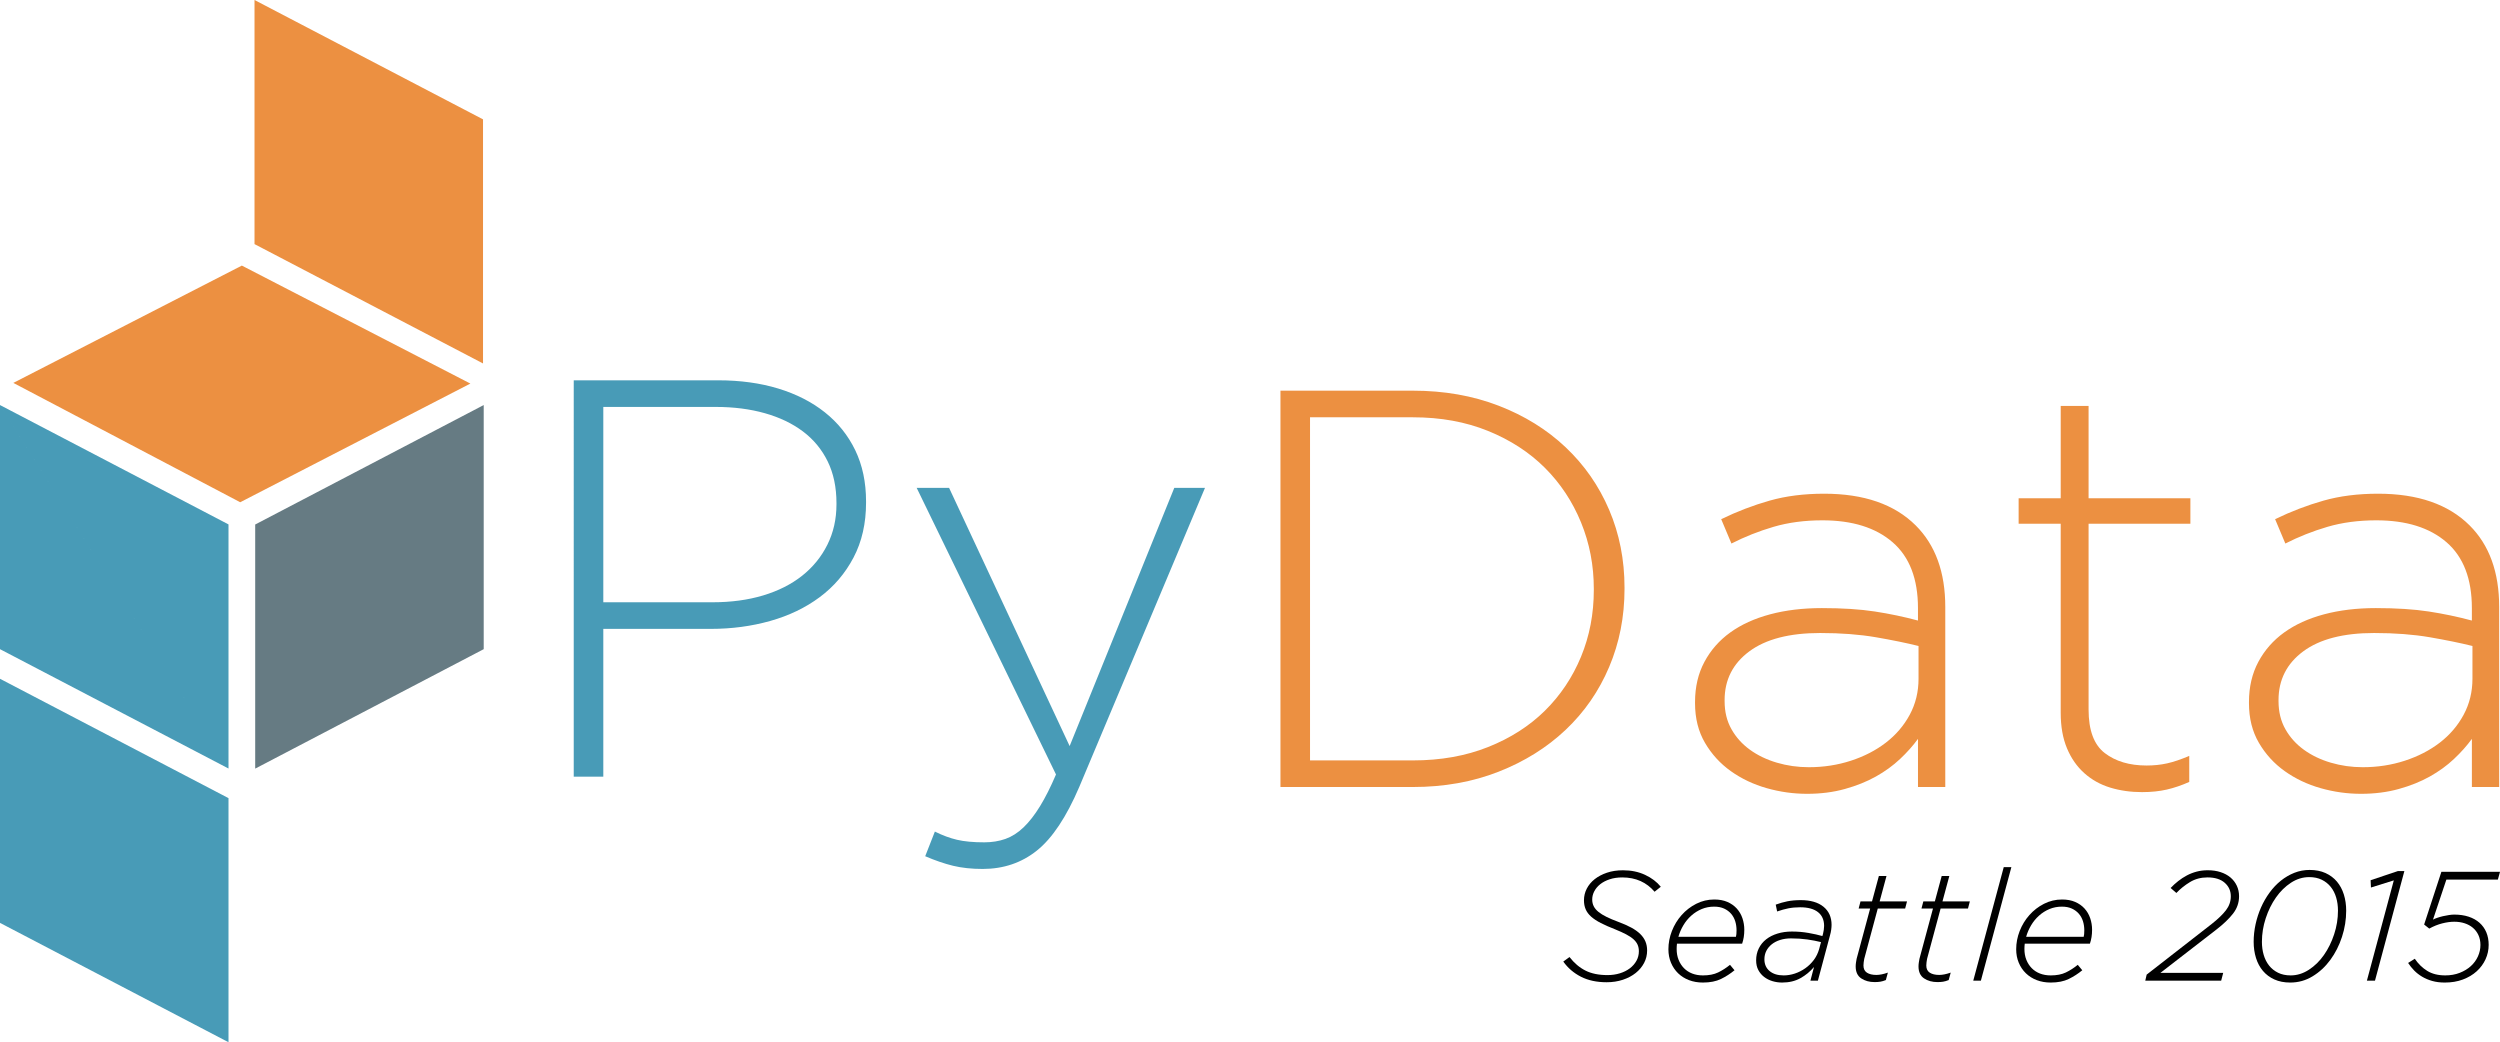 <?xml version="1.0" encoding="utf-8"?>
<!-- Generator: Adobe Illustrator 18.1.1, SVG Export Plug-In . SVG Version: 6.00 Build 0)  -->
<svg version="1.1" id="Layer_1" xmlns="http://www.w3.org/2000/svg" xmlns:xlink="http://www.w3.org/1999/xlink" x="0px" y="0px"
	 viewBox="0 0 2780.8 1159.31" style="enable-background:new 0 0 2780.8 1159.31;" xml:space="preserve">
<style type="text/css">
	.st0{fill:#489BB7;}
	.st1{fill:none;}
	.st2{fill:#EC9041;}
</style>
<g>
	<path class="st0" d="M638.18,423.03h160.68c24.45,0,46.7,3.05,66.73,9.13c20.03,6.09,37.33,14.91,51.87,26.45
		c14.56,11.55,25.83,25.62,33.85,42.2c7.99,16.59,12.02,35.58,12.02,57v1.26c0,23.1-4.65,43.45-13.93,61.1
		c-9.28,17.63-21.82,32.33-37.64,44.08c-15.8,11.76-34.16,20.58-55.03,26.46c-20.88,5.88-42.92,8.81-66.11,8.81H671.07V863.9h-32.89
		V423.03z M792.53,669.92c20.66,0,39.43-2.53,56.3-7.6c16.86-5.06,31.31-12.35,43.33-21.85c12.01-9.51,21.39-21.01,28.14-34.53
		c6.74-13.51,10.13-28.5,10.13-44.97v-1.27c0-17.74-3.28-33.25-9.81-46.56c-6.53-13.3-15.7-24.38-27.51-33.26
		c-11.81-8.87-25.93-15.63-42.38-20.27c-16.45-4.64-34.59-6.97-54.4-6.97H671.07v217.29H792.53z"/>
	<path class="st0" d="M1093.01,966.55c-12.23,0-23.21-1.18-32.9-3.53c-9.71-2.37-20.03-5.91-30.99-10.63l10.75-27.41
		c8.43,4.19,16.66,7.25,24.67,9.13c8.01,1.89,18.13,2.83,30.36,2.83c8.44,0,16.24-1.26,23.41-3.77c7.16-2.54,13.91-6.82,20.24-12.9
		c6.32-6.08,12.44-13.94,18.34-23.58c5.91-9.65,11.81-21.39,17.72-35.22l-154.98-318.81h36.05l134.11,287.2l116.4-287.2h34.15
		l-139.8,332.55c-14.35,33.58-30.05,57.2-47.13,70.85C1136.34,959.73,1116.2,966.55,1093.01,966.55z"/>
</g>
<g id="Layer_2">
	<g>
		<rect x="1424.28" y="964.55" class="st1" width="1355.52" height="163.89"/>
		<path d="M1787.14,1092.57c-11.07,0-20.62-2.05-28.63-6.14c-8.02-4.09-14.56-9.71-19.64-16.87l6.92-5.02
			c5.19,6.69,11.1,11.71,17.73,15.05c6.63,3.35,14.79,5.02,24.48,5.02c4.96,0,9.57-0.66,13.84-1.99c4.27-1.33,7.96-3.18,11.07-5.54
			c3.11-2.37,5.56-5.17,7.35-8.4c1.79-3.23,2.68-6.76,2.68-10.57c0-2.65-0.46-5.05-1.38-7.19c-0.92-2.14-2.42-4.16-4.5-6.06
			c-2.08-1.91-4.82-3.75-8.22-5.54c-3.4-1.79-7.53-3.67-12.37-5.63c-6.23-2.43-11.53-4.76-15.92-7.02
			c-4.38-2.25-7.96-4.62-10.73-7.1c-2.77-2.48-4.79-5.2-6.05-8.14c-1.27-2.95-1.9-6.27-1.9-9.96c0-4.62,1.04-8.95,3.11-12.99
			c2.08-4.04,5.02-7.57,8.82-10.57c3.81-3,8.36-5.4,13.67-7.19c5.3-1.79,11.24-2.69,17.82-2.69c9.11,0,17.3,1.7,24.57,5.1
			c7.27,3.4,13.09,7.82,17.47,13.23l-6.92,5.54c-4.38-5.19-9.57-9.14-15.57-11.85c-6-2.71-12.8-4.07-20.41-4.07
			c-5.19,0-9.86,0.7-14.01,2.08c-4.15,1.39-7.64,3.21-10.47,5.46c-2.83,2.25-5.02,4.85-6.57,7.8c-1.56,2.95-2.34,6.04-2.34,9.27
			c0,2.77,0.58,5.29,1.73,7.54c1.15,2.25,2.91,4.33,5.28,6.24c2.36,1.91,5.36,3.76,9,5.55c3.63,1.79,7.93,3.61,12.89,5.45
			c5.65,2.08,10.49,4.22,14.53,6.41c4.04,2.19,7.35,4.56,9.95,7.1c2.6,2.54,4.53,5.31,5.8,8.32c1.27,3,1.9,6.35,1.9,10.05
			c0,4.97-1.12,9.59-3.37,13.86c-2.25,4.27-5.36,8-9.34,11.17c-3.98,3.18-8.74,5.69-14.27,7.54
			C1799.59,1091.64,1793.59,1092.57,1787.14,1092.57z"/>
		<path d="M1865.33,1049.66c-0.12,0.92-0.2,1.9-0.26,2.94c-0.06,1.04-0.09,2.02-0.09,2.94c0,4.5,0.72,8.54,2.16,12.11
			c1.44,3.58,3.43,6.66,5.97,9.26c2.54,2.6,5.59,4.58,9.17,5.97c3.57,1.38,7.55,2.08,11.94,2.08c6.69,0,12.31-1.09,16.87-3.29
			c4.55-2.19,8.97-5.02,13.23-8.48l5.02,6.05c-4.62,3.81-9.63,7.04-15.05,9.69c-5.42,2.65-12.11,3.98-20.07,3.98
			c-5.65,0-10.81-0.9-15.48-2.68c-4.67-1.79-8.71-4.33-12.11-7.61c-3.4-3.29-6.05-7.21-7.96-11.76c-1.9-4.55-2.86-9.54-2.86-14.96
			c0-6.92,1.3-13.69,3.89-20.33c2.6-6.63,6.2-12.54,10.81-17.73c4.61-5.19,10.03-9.37,16.26-12.54c6.23-3.17,12.92-4.76,20.07-4.76
			c5.54,0,10.38,0.89,14.53,2.68c4.15,1.79,7.64,4.24,10.47,7.35c2.82,3.11,4.93,6.72,6.31,10.81c1.38,4.1,2.08,8.39,2.08,12.89
			c0,5.65-0.81,10.79-2.42,15.4H1865.33z M1930.9,1042.05c0.23-0.8,0.4-1.81,0.52-3.01c0.11-1.21,0.17-2.61,0.17-4.22
			c0-3.56-0.49-6.91-1.47-10.07c-0.98-3.15-2.51-5.94-4.58-8.35c-2.08-2.41-4.67-4.33-7.79-5.77c-3.11-1.43-6.81-2.15-11.07-2.15
			c-4.96,0-9.57,0.89-13.84,2.67c-4.27,1.78-8.13,4.22-11.59,7.32c-3.46,3.1-6.4,6.68-8.82,10.76c-2.42,4.07-4.27,8.35-5.54,12.82
			H1930.9z"/>
		<path d="M1982.28,1092.91c-3.69,0-7.27-0.52-10.73-1.56c-3.46-1.04-6.55-2.59-9.25-4.67c-2.71-2.08-4.87-4.64-6.49-7.7
			c-1.62-3.05-2.42-6.66-2.42-10.81c0-4.84,0.98-9.26,2.94-13.23c1.96-3.98,4.7-7.35,8.22-10.12c3.52-2.77,7.73-4.9,12.63-6.4
			c4.9-1.5,10.23-2.25,16-2.25c6.34,0,12.48,0.52,18.42,1.56c5.94,1.04,11.1,2.19,15.48,3.46l0.69-2.42
			c0.35-1.27,0.63-2.74,0.87-4.41c0.23-1.67,0.35-3.14,0.35-4.41c0-6.69-2.28-11.82-6.83-15.4c-4.56-3.57-11.16-5.36-19.81-5.36
			c-4.84,0-9.26,0.4-13.24,1.21c-3.98,0.81-8.1,1.96-12.37,3.46l-1.56-7.61c4.38-1.61,8.74-2.86,13.06-3.72
			c4.32-0.87,9.25-1.3,14.79-1.3c10.84,0,19.26,2.45,25.26,7.35c6,4.9,9,11.62,9,20.16c0,1.62-0.15,3.46-0.43,5.54
			c-0.29,2.08-0.72,4.1-1.3,6.05l-13.49,50.52l-8.3-0.05l3.98-15.18c-4.27,5.08-9.31,9.23-15.14,12.46
			C1996.78,1091.3,1990,1092.91,1982.28,1092.91z M1984.01,1084.96c4.15,0,8.3-0.69,12.46-2.07c4.15-1.38,8.04-3.36,11.68-5.94
			s6.77-5.66,9.43-9.21c2.65-3.56,4.61-7.58,5.88-12.06l2.08-7.75c-4.5-1.15-9.54-2.12-15.14-2.93c-5.6-0.8-11.68-1.21-18.25-1.21
			c-4.38,0-8.39,0.58-12.02,1.72c-3.63,1.15-6.75,2.76-9.34,4.82c-2.59,2.07-4.61,4.51-6.05,7.32c-1.44,2.81-2.16,5.94-2.16,9.39
			c0,5.51,1.93,9.88,5.79,13.09C1972.21,1083.35,1977.43,1084.96,1984.01,1084.96z"/>
		<path d="M2085.21,1092.4c-5.88,0-10.87-1.38-14.96-4.14c-4.1-2.76-6.14-7.19-6.14-13.29c0-1.38,0.11-2.85,0.35-4.4
			c0.23-1.55,0.46-2.91,0.69-4.06l15.05-55.93h-12.8l2.08-7.96h12.8l7.61-28.2h8.48l-7.61,28.2h30.45l-2.08,7.96h-30.45
			l-15.05,55.96c-0.23,1.15-0.43,2.41-0.61,3.79c-0.17,1.38-0.26,2.58-0.26,3.61c0,3.68,1.3,6.34,3.89,8.01
			c2.6,1.66,6.08,2.49,10.47,2.49c3.69,0,7.96-0.87,12.8-2.59l-2.25,8.3c-2.31,0.92-4.38,1.53-6.23,1.82
			C2089.59,1092.25,2087.52,1092.4,2085.21,1092.4z"/>
		<path d="M2155.1,1092.4c-5.88,0-10.87-1.38-14.96-4.14c-4.1-2.76-6.14-7.19-6.14-13.29c0-1.38,0.11-2.85,0.35-4.4
			c0.23-1.55,0.46-2.91,0.69-4.06l15.05-55.93h-12.8l2.08-7.96h12.8l7.61-28.2h8.48l-7.61,28.2h30.45l-2.08,7.96h-30.45
			l-15.05,55.96c-0.23,1.15-0.43,2.41-0.61,3.79c-0.17,1.38-0.26,2.58-0.26,3.61c0,3.68,1.3,6.34,3.89,8.01
			c2.6,1.66,6.08,2.49,10.47,2.49c3.69,0,7.96-0.87,12.8-2.59l-2.25,8.3c-2.31,0.92-4.38,1.53-6.23,1.82
			C2159.49,1092.25,2157.41,1092.4,2155.1,1092.4z"/>
		<path d="M2228.8,964.55h8.48l-33.91,126.29h-8.48L2228.8,964.55z"/>
		<path d="M2252.16,1049.66c-0.12,0.92-0.2,1.9-0.26,2.94c-0.06,1.04-0.09,2.02-0.09,2.94c0,4.5,0.72,8.54,2.16,12.11
			c1.44,3.58,3.43,6.66,5.97,9.26c2.54,2.6,5.59,4.58,9.17,5.97c3.57,1.38,7.55,2.08,11.94,2.08c6.69,0,12.31-1.09,16.87-3.29
			c4.55-2.19,8.97-5.02,13.23-8.48l5.02,6.05c-4.61,3.81-9.63,7.04-15.05,9.69c-5.42,2.65-12.11,3.98-20.07,3.98
			c-5.65,0-10.81-0.9-15.48-2.68s-8.71-4.33-12.11-7.61c-3.4-3.29-6.06-7.21-7.96-11.76c-1.9-4.55-2.85-9.54-2.85-14.96
			c0-6.92,1.3-13.69,3.89-20.33c2.59-6.63,6.2-12.54,10.81-17.73c4.61-5.19,10.03-9.37,16.26-12.54c6.23-3.17,12.92-4.76,20.07-4.76
			c5.54,0,10.38,0.89,14.53,2.68c4.15,1.79,7.64,4.24,10.47,7.35c2.82,3.11,4.93,6.72,6.31,10.81c1.38,4.1,2.08,8.39,2.08,12.89
			c0,5.65-0.81,10.79-2.42,15.4H2252.16z M2317.72,1042.05c0.23-0.8,0.4-1.81,0.52-3.01c0.11-1.21,0.17-2.61,0.17-4.22
			c0-3.56-0.49-6.91-1.47-10.07c-0.98-3.15-2.51-5.94-4.58-8.35c-2.08-2.41-4.67-4.33-7.79-5.77c-3.11-1.43-6.81-2.15-11.07-2.15
			c-4.96,0-9.57,0.89-13.84,2.67c-4.27,1.78-8.13,4.22-11.59,7.32s-6.4,6.68-8.82,10.76c-2.42,4.07-4.27,8.35-5.54,12.82H2317.72z"
			/>
		<path d="M2387.78,1084.08l72.31-56.31c7.03-5.54,12.34-10.66,15.92-15.33c3.57-4.68,5.36-9.84,5.36-15.51
			c0-6.01-2.25-11-6.75-14.99s-10.9-5.98-19.2-5.98c-7.27,0-13.75,1.73-19.46,5.19c-5.71,3.46-10.76,7.5-15.14,12.11l-6.4-5.54
			c2.65-2.77,5.48-5.33,8.48-7.7c3-2.36,6.2-4.45,9.6-6.26c3.4-1.81,7.03-3.22,10.9-4.24c3.86-1.02,7.99-1.52,12.37-1.52
			c5.19,0,9.92,0.69,14.19,2.08c4.27,1.38,7.91,3.35,10.95,5.88c3.03,2.54,5.4,5.6,7.09,9.17c1.7,3.58,2.55,7.5,2.55,11.76
			c0,7.15-2.22,13.58-6.66,19.29c-4.44,5.71-10.53,11.56-18.25,17.56l-62.63,48.44h69.89l-2.25,8.65h-84.42L2387.78,1084.08z"/>
		<path d="M2547.46,1092.91c-6.69,0-12.57-1.15-17.65-3.46c-5.08-2.31-9.32-5.48-12.72-9.52c-3.4-4.04-5.97-8.82-7.7-14.36
			c-1.73-5.54-2.6-11.53-2.6-17.99c0-6.57,0.72-13.12,2.16-19.64c1.44-6.51,3.46-12.71,6.05-18.6c2.59-5.88,5.77-11.39,9.52-16.52
			c3.75-5.13,7.93-9.54,12.54-13.23c4.61-3.69,9.6-6.6,14.96-8.74c5.36-2.13,11.04-3.2,17.04-3.2c6.69,0,12.57,1.15,17.65,3.46
			c5.07,2.31,9.31,5.48,12.71,9.51c3.4,4.04,5.97,8.82,7.7,14.36c1.73,5.54,2.59,11.53,2.59,17.99c0,9.92-1.56,19.64-4.67,29.15
			c-3.11,9.52-7.44,18.05-12.98,25.6c-5.54,7.56-12.11,13.64-19.72,18.25C2564.76,1090.61,2556.46,1092.91,2547.46,1092.91z
			 M2547.94,1084.96c7.06,0,13.81-2.08,20.24-6.25c6.43-4.17,12.02-9.63,16.76-16.4c4.75-6.77,8.54-14.46,11.38-23.08
			c2.84-8.62,4.26-17.38,4.26-26.29c0-5.21-0.67-10.06-2-14.58c-1.33-4.51-3.33-8.45-5.99-11.8c-2.67-3.35-5.99-6.01-9.99-7.98
			c-4-1.97-8.66-2.95-13.98-2.95c-7.18,0-13.96,2.08-20.33,6.25c-6.37,4.17-11.93,9.63-16.68,16.4
			c-4.75,6.77-8.54,14.46-11.38,23.08c-2.84,8.62-4.25,17.38-4.25,26.29c0,5.21,0.66,10.07,2,14.58c1.33,4.51,3.33,8.45,5.99,11.8
			c2.66,3.36,5.99,6.02,9.99,7.98C2537.95,1083.98,2542.61,1084.96,2547.94,1084.96z"/>
		<path d="M2662.68,979.25l-25.43,7.96l-0.35-8.13l30.45-10.21h7.09l-32.7,121.96h-9L2662.68,979.25z"/>
		<path d="M2719.42,1092.91c-5.19,0-9.86-0.59-14.01-1.77c-4.15-1.18-7.9-2.76-11.25-4.76c-3.35-1.99-6.29-4.29-8.82-6.88
			c-2.54-2.6-4.79-5.39-6.75-8.39l7.44-4.67c3.81,5.65,8.42,10.15,13.84,13.49c5.42,3.35,12.11,5.02,20.07,5.02
			c5.88,0,11.25-0.95,16.09-2.85s8.97-4.4,12.37-7.5c3.4-3.1,6.03-6.7,7.87-10.78c1.84-4.08,2.77-8.31,2.77-12.68
			c0-4.14-0.75-7.82-2.25-11.04c-1.5-3.22-3.55-5.92-6.14-8.11c-2.59-2.18-5.65-3.85-9.17-5c-3.52-1.15-7.35-1.72-11.5-1.72
			c-4.15,0-8.62,0.61-13.41,1.82c-4.79,1.21-9.6,3.14-14.45,5.8l-5.71-4.5l19.2-58.65h65.22l-2.42,8.65h-57.26l-14.88,44.51
			c1.27-0.68,2.88-1.35,4.84-2.03c1.96-0.68,4.04-1.27,6.23-1.78c2.19-0.51,4.41-0.93,6.66-1.27c2.25-0.34,4.24-0.51,5.97-0.51
			c5.88,0,11.19,0.78,15.92,2.33c4.73,1.55,8.75,3.8,12.07,6.73c3.32,2.94,5.86,6.47,7.61,10.62c1.75,4.14,2.63,8.8,2.63,13.98
			c0,5.64-1.16,10.99-3.48,16.05s-5.61,9.52-9.86,13.38c-4.25,3.85-9.38,6.9-15.38,9.15
			C2733.5,1091.79,2726.8,1092.91,2719.42,1092.91z"/>
	</g>
</g>
<g>
	<path class="st2" d="M1424.28,434.55h147.39c34.58,0,66.32,5.57,95.2,16.69c28.89,11.13,53.78,26.56,74.64,46.29
		c20.88,19.74,37.01,42.93,48.39,69.59c11.39,26.67,17.09,55.53,17.09,86.6v1.26c0,31.08-5.7,60.05-17.09,86.91
		c-11.38,26.87-27.51,50.18-48.39,69.91c-20.86,19.74-45.75,35.27-74.64,46.6c-28.89,11.33-60.62,17-95.2,17h-147.39V434.55z
		 M1571.67,845.82c30.78,0,58.61-4.94,83.5-14.85c24.88-9.89,45.96-23.37,63.26-40.44c17.28-17.06,30.68-37.07,40.18-60.02
		c9.48-22.96,14.23-47.71,14.23-74.26v-1.26c0-26.11-4.74-50.76-14.23-73.92c-9.5-23.16-22.89-43.39-40.18-60.67
		c-17.3-17.27-38.39-30.96-63.26-41.07c-24.89-10.11-52.72-15.16-83.5-15.16h-114.5v381.66H1571.67z"/>
	<path class="st2" d="M2010.04,882.98c-15.18,0-30.15-2.1-44.9-6.29c-14.76-4.2-28.05-10.5-39.86-18.9
		c-11.81-8.4-21.4-18.89-28.78-31.5c-7.38-12.59-11.07-27.29-11.07-44.08v-1.26c0-16.79,3.47-31.7,10.44-44.72
		c6.96-13.01,16.54-23.94,28.78-32.75c12.23-8.81,26.98-15.53,44.28-20.15c17.28-4.62,36.48-6.93,57.56-6.93
		c22.77,0,42.38,1.25,58.83,3.77c16.45,2.52,32.47,5.89,48.08,10.08v-13.78c0-32.56-9.39-56.98-28.16-73.27
		c-18.76-16.29-44.81-24.43-78.12-24.43c-19.83,0-37.95,2.42-54.4,7.24c-16.45,4.83-32.06,11.03-46.81,18.58l-11.39-27.11
		c17.72-8.58,35.64-15.44,53.78-20.59c18.12-5.15,38.37-7.73,60.73-7.73c44.28,0,78.22,11.76,101.84,35.27
		c21.92,21.83,32.9,52.07,32.9,90.69v200.28h-30.36v-53.53c-5.49,7.55-12.12,15.02-19.92,22.36c-7.81,7.35-16.76,13.85-26.89,19.52
		s-21.62,10.29-34.48,13.85C2039.24,881.19,2025.22,882.98,2010.04,882.98z M2011.95,853.38c16.45,0,32.03-2.4,46.81-7.21
		c14.75-4.8,27.72-11.49,38.89-20.07c11.17-8.58,20.03-18.92,26.58-31.05c6.53-12.12,9.8-25.5,9.8-40.14v-36.37
		c-13.5-3.35-29.3-6.58-47.44-9.72c-18.13-3.12-38.8-4.71-61.99-4.71c-34.17,0-60.41,6.8-78.76,20.39
		c-18.34,13.59-27.52,31.67-27.52,54.24V780c0,11.71,2.52,22.06,7.59,31.04c5.05,9,11.9,16.63,20.55,22.89
		c8.65,6.28,18.67,11.08,30.05,14.43C1987.91,851.71,1999.71,853.38,2011.95,853.38z"/>
	<path class="st2" d="M2382.63,881.09c-12.65,0-24.46-1.68-35.42-5.03c-10.98-3.36-20.57-8.71-28.78-16.06
		c-8.23-7.34-14.66-16.57-19.3-27.71c-4.65-11.11-6.96-24.24-6.96-39.36V582.55h-46.81v-28.34h46.81V451.56h31v102.66h113.24v28.34
		h-113.24v206.73c0,23.06,6.01,39.18,18.03,48.39c12.02,9.21,27.52,13.82,46.5,13.82c7.99,0,15.58-0.78,22.77-2.38
		c7.16-1.59,15.39-4.36,24.67-8.33v28.97c-8.44,3.78-16.76,6.61-24.99,8.5C2401.93,880.15,2392.76,881.09,2382.63,881.09z"/>
	<path class="st2" d="M2626.18,882.98c-15.18,0-30.15-2.1-44.92-6.29c-14.77-4.2-28.05-10.5-39.85-18.9
		c-11.81-8.4-21.42-18.89-28.78-31.5c-7.38-12.59-11.06-27.29-11.06-44.08v-1.26c0-16.79,3.47-31.7,10.42-44.72
		c6.96-13.01,16.55-23.94,28.78-32.75c12.23-8.81,26.99-15.53,44.29-20.15c17.29-4.62,36.46-6.93,57.56-6.93
		c22.77,0,42.38,1.25,58.83,3.77c16.45,2.52,32.47,5.89,48.06,10.08v-13.78c0-32.56-9.38-56.98-28.14-73.27
		c-18.78-16.29-44.81-24.43-78.13-24.43c-19.82,0-37.96,2.42-54.4,7.24c-16.45,4.83-32.05,11.03-46.81,18.58l-11.38-27.11
		c17.7-8.58,35.63-15.44,53.76-20.59c18.14-5.15,38.37-7.73,60.73-7.73c44.29,0,78.23,11.76,101.86,35.27
		c21.92,21.83,32.88,52.07,32.88,90.69v200.28h-30.36v-53.53c-5.47,7.55-12.12,15.02-19.92,22.36c-7.8,7.35-16.76,13.85-26.89,19.52
		c-10.11,5.67-21.61,10.29-34.46,13.85C2655.38,881.19,2641.36,882.98,2626.18,882.98z M2628.07,853.38
		c16.45,0,32.05-2.4,46.81-7.21c14.76-4.8,27.72-11.49,38.91-20.07c11.17-8.58,20.03-18.92,26.56-31.05
		c6.53-12.12,9.81-25.5,9.81-40.14v-36.37c-13.51-3.35-29.32-6.58-47.45-9.72c-18.13-3.12-38.8-4.71-61.98-4.71
		c-34.17,0-60.41,6.8-78.77,20.39c-18.34,13.59-27.51,31.67-27.51,54.24V780c0,11.71,2.54,22.06,7.59,31.04
		c5.07,9,11.92,16.63,20.57,22.89c8.63,6.28,18.66,11.08,30.05,14.43C2604.04,851.71,2615.84,853.38,2628.07,853.38z"/>
</g>
<g>
	<g>
		<g>
			<defs>
				<path id="SVGID_1_" d="M0,450.55l254.17,132.76v271.53 M0,450.54v271.54l254.17,132.76"/>
			</defs>
			<use xlink:href="#SVGID_1_"  style="overflow:visible;fill:#489BB7;"/>
			<clipPath id="SVGID_2_">
				<use xlink:href="#SVGID_1_"  style="overflow:visible;"/>
			</clipPath>
		</g>
	</g>
	<g>
		<g>
			<defs>
				<path id="SVGID_3_" d="M267.18,558.66L14.83,425.91l254.18-130.49L523.2,426.66L267.18,558.66L267.18,558.66L267.18,558.66z"/>
			</defs>
			<use xlink:href="#SVGID_3_"  style="overflow:visible;fill:#EC9041;"/>
			<clipPath id="SVGID_4_">
				<use xlink:href="#SVGID_3_"  style="overflow:visible;"/>
			</clipPath>
		</g>
	</g>
	<g>
		<g>
			<defs>
				<polyline id="SVGID_5_" points="283.86,583.42 538.04,450.54 538.04,722.08 283.86,854.95 				"/>
			</defs>
			<use xlink:href="#SVGID_5_"  style="overflow:visible;fill-rule:evenodd;clip-rule:evenodd;fill:#667B83;"/>
			<clipPath id="SVGID_6_">
				<use xlink:href="#SVGID_5_"  style="overflow:visible;"/>
			</clipPath>
		</g>
	</g>
	<g>
		<g>
			<defs>
				<path id="SVGID_7_" d="M0,755.02l254.17,132.76v271.52 M0,755.02v271.52l254.17,132.76"/>
			</defs>
			<use xlink:href="#SVGID_7_"  style="overflow:visible;fill:#489BB7;"/>
			<clipPath id="SVGID_8_">
				<use xlink:href="#SVGID_7_"  style="overflow:visible;"/>
			</clipPath>
		</g>
	</g>
	<g>
		<defs>
			<path id="SVGID_9_" d="M283.1,0l254.18,132.76v271.52 M283.1,0v271.52l254.18,132.76"/>
		</defs>
		<use xlink:href="#SVGID_9_"  style="overflow:visible;fill:#EC9041;"/>
		<clipPath id="SVGID_10_">
			<use xlink:href="#SVGID_9_"  style="overflow:visible;"/>
		</clipPath>
	</g>
</g>
<g>
</g>
<g>
</g>
<g>
</g>
<g>
</g>
<g>
</g>
<g>
</g>
<g>
</g>
</svg>

